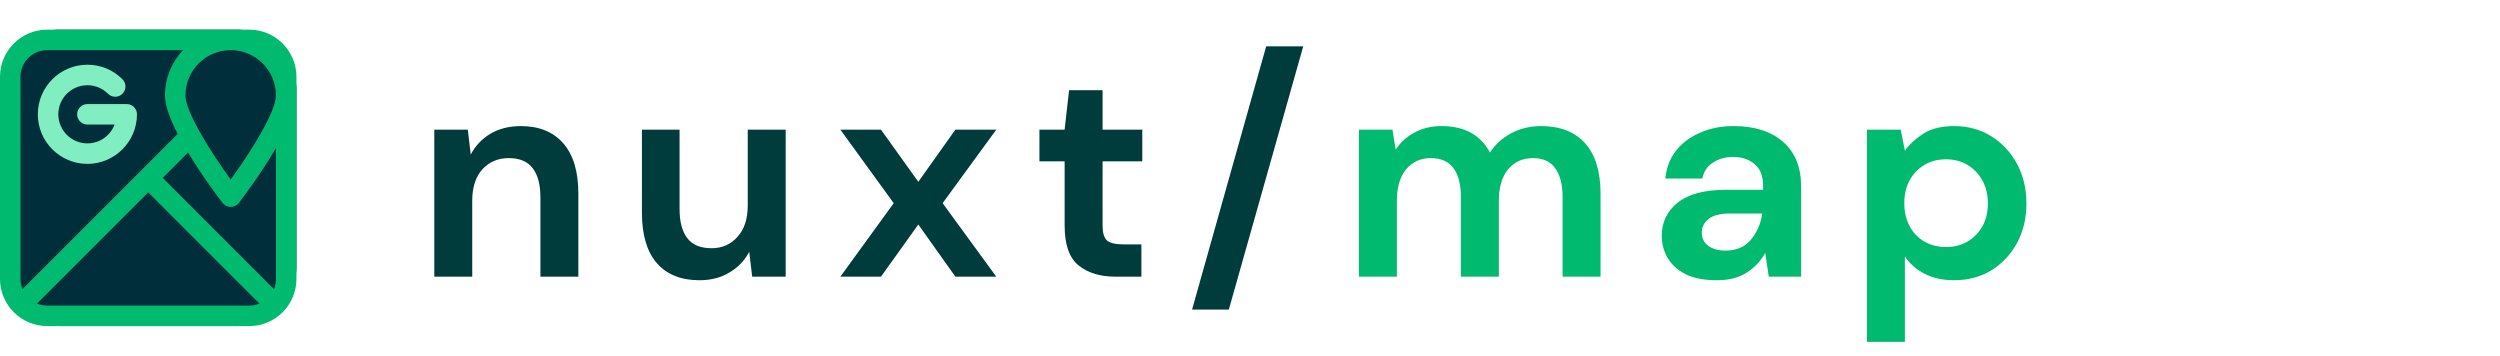 <svg width="253" height="36" viewBox="0 0 253 36" fill="none" xmlns="http://www.w3.org/2000/svg">
<path d="M43.95 28V13.12H47.34L47.64 15.64C48.1 14.76 48.76 14.06 49.62 13.54C50.5 13.02 51.53 12.76 52.71 12.76C54.55 12.76 55.98 13.34 57 14.5C58.02 15.66 58.53 17.36 58.53 19.6V28H54.69V19.96C54.69 18.68 54.43 17.7 53.91 17.02C53.39 16.34 52.58 16 51.48 16C50.4 16 49.51 16.38 48.81 17.14C48.13 17.9 47.79 18.96 47.79 20.32V28H43.95ZM70.782 28.36C68.922 28.36 67.482 27.78 66.462 26.62C65.462 25.46 64.962 23.76 64.962 21.52V13.12H68.772V21.16C68.772 22.44 69.032 23.42 69.552 24.1C70.072 24.78 70.892 25.12 72.012 25.12C73.072 25.12 73.942 24.74 74.622 23.98C75.322 23.22 75.672 22.16 75.672 20.8V13.12H79.512V28H76.122L75.822 25.48C75.362 26.36 74.692 27.06 73.812 27.58C72.952 28.1 71.942 28.36 70.782 28.36ZM85.044 28L90.444 20.56L85.044 13.12H89.154L92.934 18.4L96.684 13.12H100.824L95.394 20.56L100.824 28H96.684L92.934 22.72L89.154 28H85.044ZM112.9 28C111.34 28 110.09 27.62 109.15 26.86C108.21 26.1 107.74 24.75 107.74 22.81V16.33H105.19V13.12H107.74L108.19 9.13H111.58V13.12H115.6V16.33H111.58V22.84C111.58 23.56 111.73 24.06 112.03 24.34C112.35 24.6 112.89 24.73 113.65 24.73H115.51V28H112.9ZM120.637 31.33L128.137 4.69H131.887L124.357 31.33H120.637Z" fill="#003C3C"/>
<path d="M137.524 28V13.12H140.914L141.244 15.13C141.724 14.41 142.354 13.84 143.134 13.42C143.934 12.98 144.854 12.76 145.894 12.76C148.194 12.76 149.824 13.65 150.784 15.43C151.324 14.61 152.044 13.96 152.944 13.48C153.864 13 154.864 12.76 155.944 12.76C157.884 12.76 159.374 13.34 160.414 14.5C161.454 15.66 161.974 17.36 161.974 19.6V28H158.134V19.96C158.134 18.68 157.884 17.7 157.384 17.02C156.904 16.34 156.154 16 155.134 16C154.094 16 153.254 16.38 152.614 17.14C151.994 17.9 151.684 18.96 151.684 20.32V28H147.844V19.96C147.844 18.68 147.594 17.7 147.094 17.02C146.594 16.34 145.824 16 144.784 16C143.764 16 142.934 16.38 142.294 17.14C141.674 17.9 141.364 18.96 141.364 20.32V28H137.524ZM173.75 28.36C172.47 28.36 171.42 28.16 170.6 27.76C169.78 27.34 169.17 26.79 168.77 26.11C168.37 25.43 168.17 24.68 168.17 23.86C168.17 22.48 168.71 21.36 169.79 20.5C170.87 19.64 172.49 19.21 174.65 19.21H178.43V18.85C178.43 17.83 178.14 17.08 177.56 16.6C176.98 16.12 176.26 15.88 175.4 15.88C174.62 15.88 173.94 16.07 173.36 16.45C172.78 16.81 172.42 17.35 172.28 18.07H168.53C168.63 16.99 168.99 16.05 169.61 15.25C170.25 14.45 171.07 13.84 172.07 13.42C173.07 12.98 174.19 12.76 175.43 12.76C177.55 12.76 179.22 13.29 180.44 14.35C181.66 15.41 182.27 16.91 182.27 18.85V28H179L178.64 25.6C178.2 26.4 177.58 27.06 176.78 27.58C176 28.1 174.99 28.36 173.75 28.36ZM174.62 25.36C175.72 25.36 176.57 25 177.17 24.28C177.79 23.56 178.18 22.67 178.34 21.61H175.07C174.05 21.61 173.32 21.8 172.88 22.18C172.44 22.54 172.22 22.99 172.22 23.53C172.22 24.11 172.44 24.56 172.88 24.88C173.32 25.2 173.9 25.36 174.62 25.36ZM188.934 34.6V13.12H192.354L192.774 15.25C193.254 14.59 193.884 14.01 194.664 13.51C195.464 13.01 196.494 12.76 197.754 12.76C199.154 12.76 200.404 13.1 201.504 13.78C202.604 14.46 203.474 15.39 204.114 16.57C204.754 17.75 205.074 19.09 205.074 20.59C205.074 22.09 204.754 23.43 204.114 24.61C203.474 25.77 202.604 26.69 201.504 27.37C200.404 28.03 199.154 28.36 197.754 28.36C196.634 28.36 195.654 28.15 194.814 27.73C193.974 27.31 193.294 26.72 192.774 25.96V34.6H188.934ZM196.944 25C198.164 25 199.174 24.59 199.974 23.77C200.774 22.95 201.174 21.89 201.174 20.59C201.174 19.29 200.774 18.22 199.974 17.38C199.174 16.54 198.164 16.12 196.944 16.12C195.704 16.12 194.684 16.54 193.884 17.38C193.104 18.2 192.714 19.26 192.714 20.56C192.714 21.86 193.104 22.93 193.884 23.77C194.684 24.59 195.704 25 196.944 25Z" fill="#00BB6F"/>
<rect y="3" width="30" height="30" rx="6" fill="#002E3B"/>
<path d="M25.225 3H4.774C2.142 3 0 5.142 0 7.774V28.226C0 30.858 2.142 33 4.774 33H25.225C27.858 33 30 30.858 30 28.226V7.774C30 5.142 27.858 3 25.225 3ZM18.767 9.654C18.767 7.128 20.821 5.074 23.346 5.074C25.872 5.074 27.926 7.128 27.926 9.654C27.926 11.316 25.381 15.369 23.346 18.171C21.312 15.369 18.767 11.316 18.767 9.654ZM2.074 7.774C2.074 6.285 3.285 5.074 4.774 5.074H18.526C17.392 6.268 16.693 7.88 16.693 9.654C16.693 10.684 17.23 12.092 17.98 13.554L14.268 17.266C14.267 17.266 14.267 17.266 14.267 17.267C14.266 17.267 14.266 17.267 14.266 17.268L2.279 29.255C2.147 28.937 2.074 28.59 2.074 28.226V7.774V7.774ZM4.774 30.926C4.41 30.926 4.063 30.853 3.745 30.721L15 19.467L26.254 30.721C25.937 30.853 25.59 30.926 25.225 30.926H4.774ZM27.926 28.226C27.926 28.59 27.853 28.937 27.721 29.255L16.467 18L19.032 15.435C20.51 17.894 22.201 20.116 22.525 20.537C22.721 20.792 23.025 20.941 23.347 20.941C23.668 20.941 23.972 20.792 24.168 20.537C24.512 20.091 26.392 17.619 27.926 14.987V28.226H27.926Z" fill="#00BB6F"/>
<path d="M8.844 16.585C11.61 16.585 13.861 14.334 13.861 11.567C13.861 10.995 13.397 10.53 12.824 10.53H8.844C8.271 10.53 7.807 10.995 7.807 11.567C7.807 12.14 8.271 12.604 8.844 12.604H11.598C11.178 13.717 10.102 14.511 8.844 14.511C7.221 14.511 5.901 13.19 5.901 11.567C5.901 9.945 7.221 8.624 8.844 8.624C9.63 8.624 10.369 8.93 10.925 9.486C11.33 9.891 11.986 9.891 12.392 9.486C12.796 9.081 12.796 8.424 12.391 8.019C11.444 7.072 10.184 6.55 8.844 6.55C6.077 6.55 3.827 8.801 3.827 11.568C3.827 14.334 6.077 16.585 8.844 16.585Z" fill="#80EEC0"/>
</svg>
